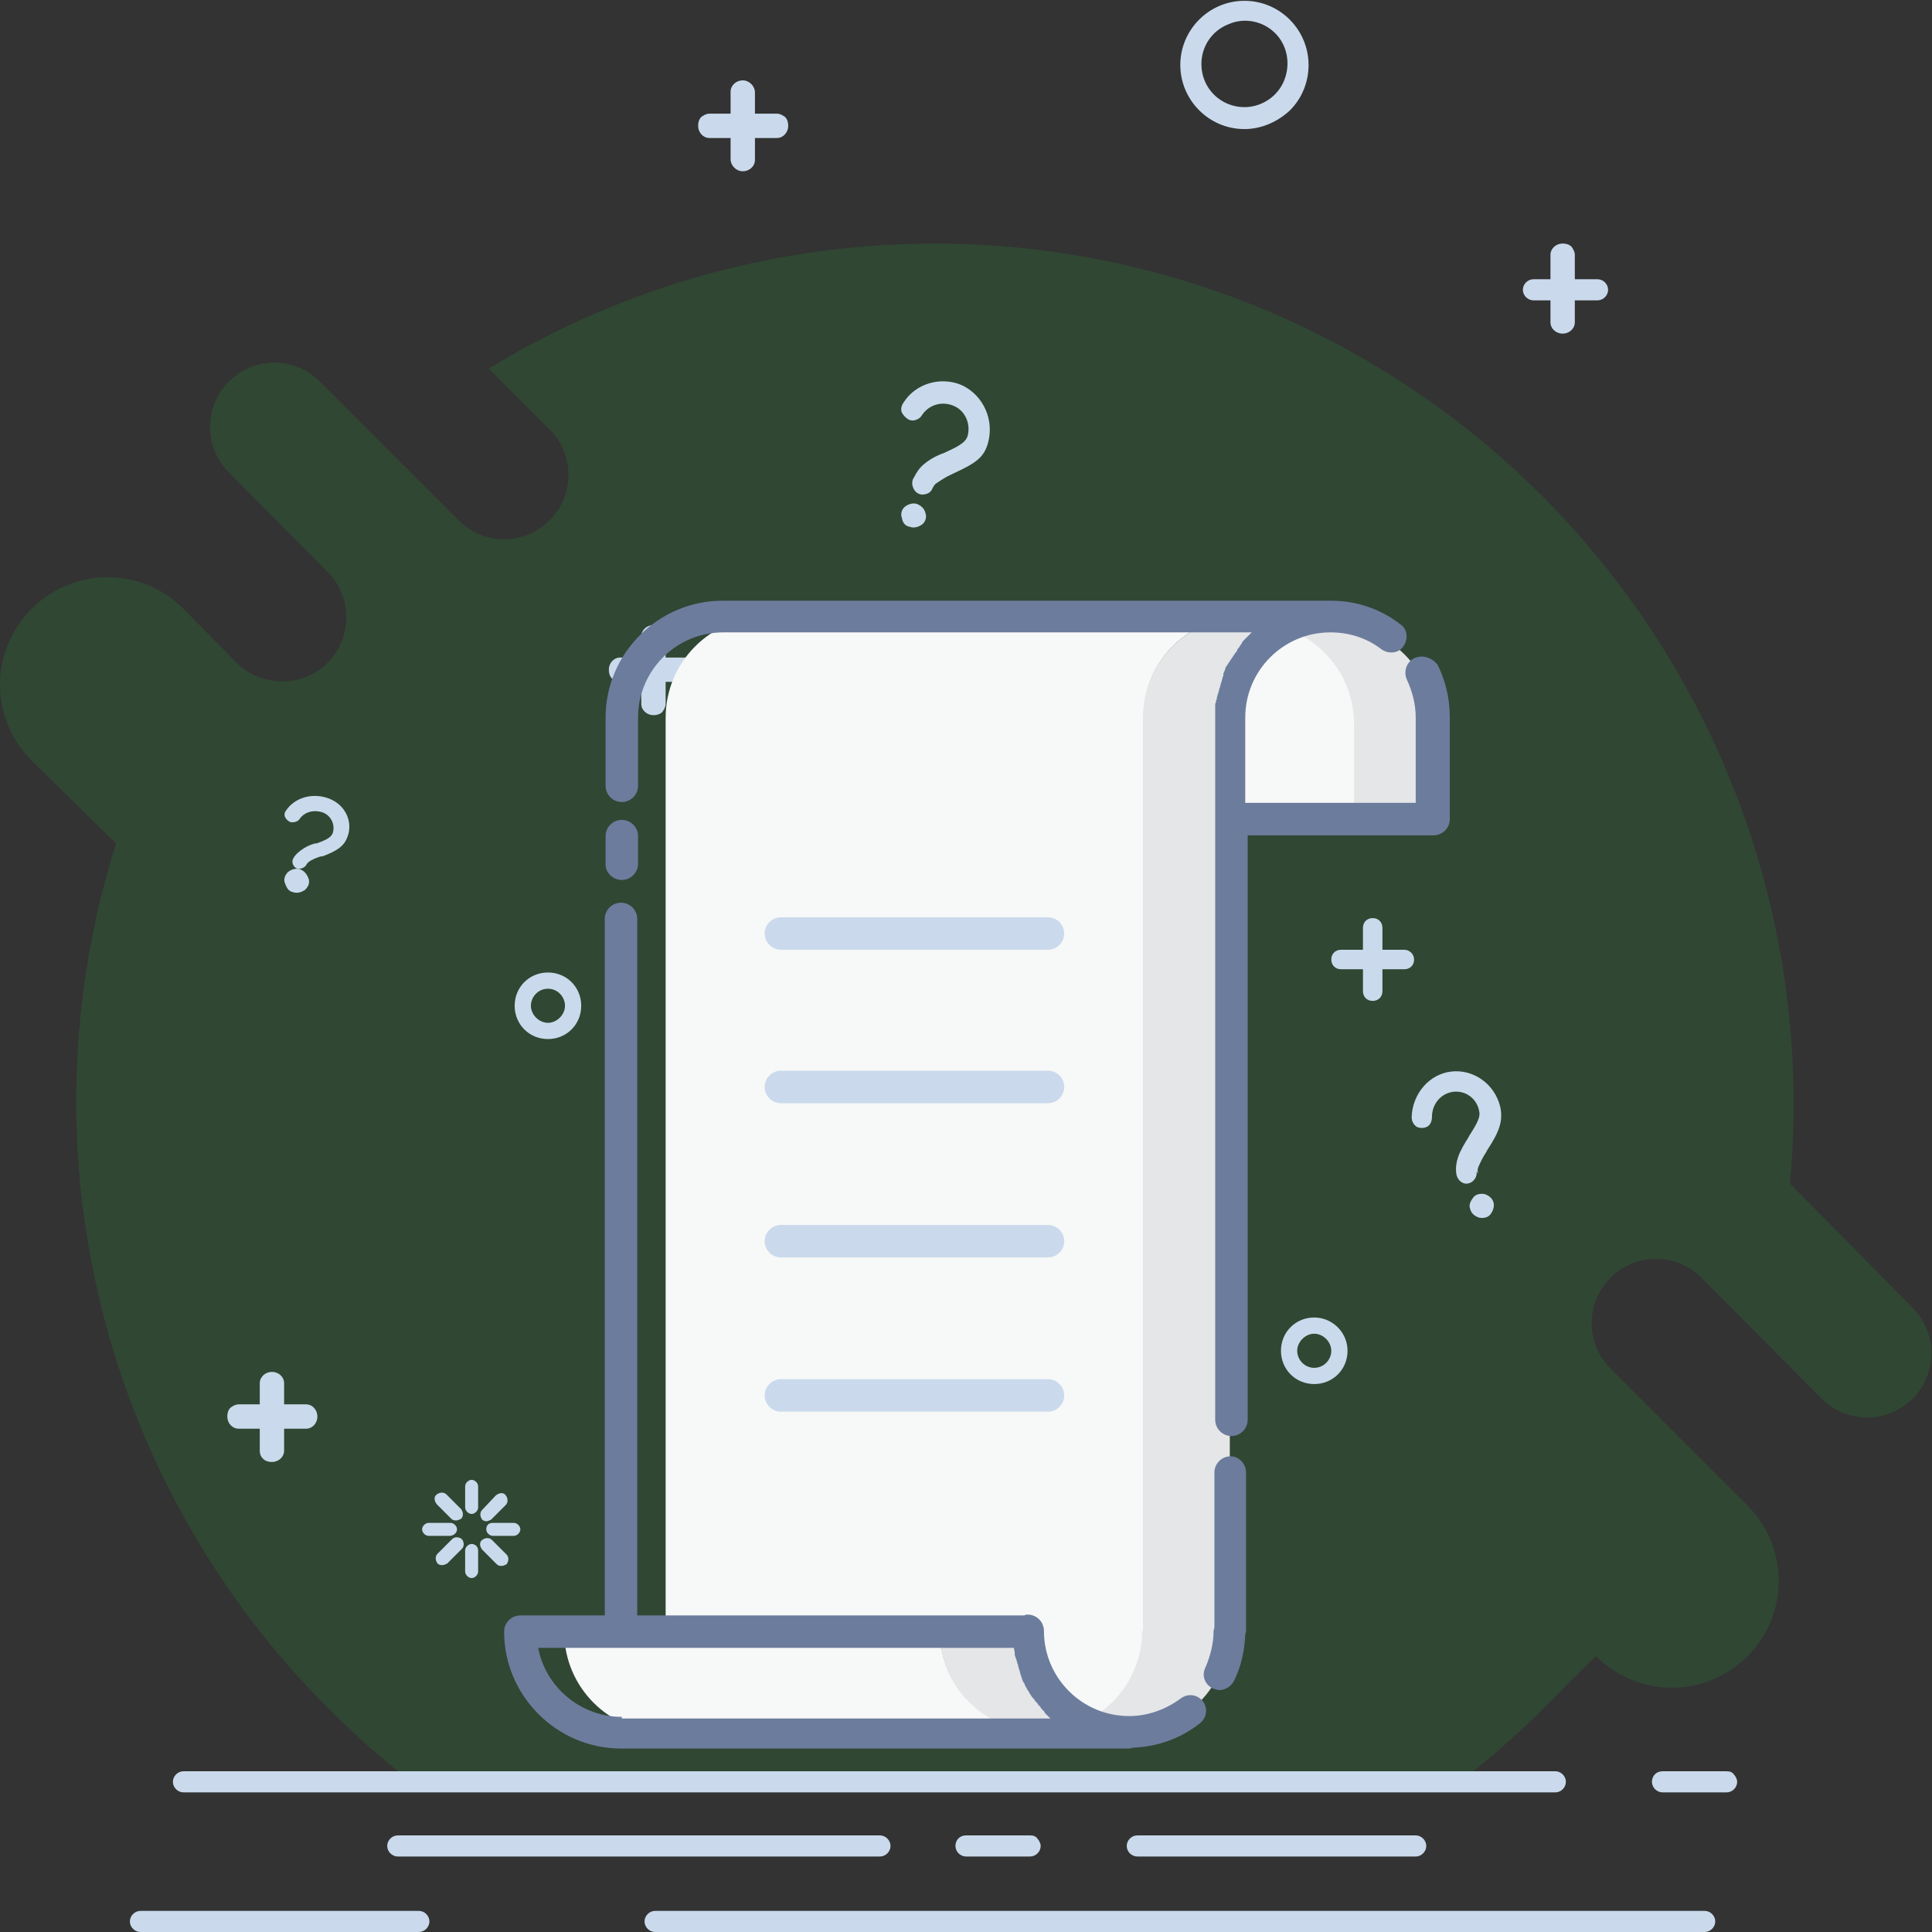 <?xml version="1.0" encoding="utf-8"?>
<!-- Generator: Adobe Illustrator 23.0.0, SVG Export Plug-In . SVG Version: 6.00 Build 0)  -->
<svg version="1.1" id="图层_1" xmlns="http://www.w3.org/2000/svg" xmlns:xlink="http://www.w3.org/1999/xlink" x="0px" y="0px"
	 viewBox="0 0 238 238" style="enable-background:new 0 0 238 238;" xml:space="preserve">
<rect x="0" y="0" width="238" height="238" fill="#333333" stroke="none"/>
<style type="text/css">
	.st0{opacity:0.19;fill:#259F38;}
	.st1{fill:#CADAEC;}
	.st2{fill:#E5E6E7;}
	.st3{fill:#F7F8F8;}
	.st4{fill:#6C7C9D;}
</style>
<title>dingdan</title>
<g id="页面-2">
	<g id="空白任务" transform="translate(-256, -451)">
		<g id="chucuola-3" transform="translate(256, 451)">
			<g id="chucuola-2">
				<g id="chucuola">
					<path id="路径" class="st0" d="M215.3,204c-5.2,5.2-13.5,5.2-18.7,0c-2.2,2.1-4.3,4.3-6.5,6.5c-3,3-6.2,5.8-9.5,8.4H49.9
						c-3.3-2.6-6.5-5.5-9.5-8.5c-27.9-27.9-38-68.9-26.1-106.5L3.9,93.7c-5.2-5.2-5.2-13.5,0-18.7c5.2-5.2,13.5-5.2,18.7,0l6.5,6.6
						c2,2,4.9,2.8,7.7,2.1c2.7-0.7,4.9-2.9,5.6-5.6s0-5.7-2.1-7.7L28.2,58.2c-3.1-3.1-3.1-8.1,0-11.2c3.1-3.1,8.1-3.1,11.2,0
						l16.8,16.8c2,2.2,5,3.1,7.8,2.4s5.1-2.9,5.8-5.8c0.7-2.8-0.2-5.8-2.4-7.8l-7.2-7.2c34.2-20.8,77.2-20.5,111.1,0.8
						s52.9,59.8,49.2,99.6l15.1,15.3c3.1,3.1,3.1,8.1,0,11.2s-8.1,3.1-11.2,0l-14.8-14.9c-3.1-3.1-8.1-3.1-11.2,0s-3.1,8.1,0,11.2
						l16.8,16.8C220.4,190.5,220.4,198.9,215.3,204L215.3,204z"/>
					<path id="形状" class="st1" d="M22.6,218.2h169c0.7,0,1.3,0.6,1.3,1.3s-0.6,1.3-1.3,1.3h-169c-0.7,0-1.3-0.6-1.3-1.3
						S21.9,218.2,22.6,218.2L22.6,218.2z M204.8,218.2h7.9c0.4,0,0.7,0.1,0.9,0.4c0.2,0.2,0.4,0.6,0.4,0.9c0,0.7-0.6,1.3-1.3,1.3
						h-7.9c-0.7,0-1.3-0.6-1.3-1.3S204,218.2,204.8,218.2L204.8,218.2z M119,226.1h7.9c0.4,0,0.7,0.1,0.9,0.4
						c0.2,0.2,0.4,0.6,0.4,0.9c0,0.7-0.6,1.3-1.3,1.3H119c-0.7,0-1.3-0.6-1.3-1.3S118.2,226.1,119,226.1L119,226.1z M17.3,235.4
						h34.3c0.7,0,1.3,0.6,1.3,1.3s-0.6,1.3-1.3,1.3H17.3c-0.7,0-1.3-0.6-1.3-1.3S16.6,235.4,17.3,235.4L17.3,235.4z M80.7,235.4H210
						c0.7,0,1.3,0.6,1.3,1.3s-0.6,1.3-1.3,1.3H80.7c-0.7,0-1.3-0.6-1.3-1.3S80,235.4,80.7,235.4L80.7,235.4z M140.1,226.1h34.3
						c0.7,0,1.3,0.6,1.3,1.3s-0.6,1.3-1.3,1.3h-34.3c-0.7,0-1.3-0.6-1.3-1.3S139.4,226.1,140.1,226.1L140.1,226.1z M49,226.1h59.4
						c0.7,0,1.3,0.6,1.3,1.3s-0.6,1.3-1.3,1.3H49c-0.7,0-1.3-0.6-1.3-1.3S48.3,226.1,49,226.1L49,226.1z M153.3,13.2
						c2.1,0,4.1-1.3,4.9-3.3s0.4-4.3-1.1-5.8s-3.8-2-5.8-1.1c-2,0.8-3.3,2.7-3.3,4.9C148,10.9,150.4,13.2,153.3,13.2L153.3,13.2z
						 M153.3,15.9c-4.4,0-7.9-3.6-7.9-7.9s3.5-7.9,7.9-7.9s7.9,3.6,7.9,7.9c0,2.1-0.8,4.1-2.3,5.6C157.4,15,155.4,15.9,153.3,15.9
						L153.3,15.9z M188.9,34.4h7.9c0.7,0,1.3,0.6,1.3,1.3s-0.6,1.3-1.3,1.3h-7.9c-0.7,0-1.3-0.6-1.3-1.3S188.2,34.4,188.9,34.4
						L188.9,34.4z"/>
					<path class="st1" d="M194,31.4v8.3c0,0.8-0.7,1.4-1.5,1.4s-1.5-0.6-1.5-1.4v-8.3c0-0.8,0.7-1.4,1.5-1.4c0.4,0,0.8,0.1,1.1,0.4
						C193.8,30.7,194,31,194,31.4L194,31.4z"/>
					<path class="st1" d="M87.4,14h8.3c0.4,0,0.7,0.2,1,0.4c0.3,0.3,0.4,0.7,0.4,1.1c0,0.8-0.6,1.5-1.4,1.5h-8.3
						c-0.8,0-1.4-0.7-1.4-1.5c0-0.4,0.1-0.8,0.4-1.1C86.7,14.2,87,14,87.4,14L87.4,14z"/>
					<path class="st1" d="M93,11.4v8.3c0,0.8-0.7,1.4-1.5,1.4S90,20.4,90,19.6v-8.3c0-0.8,0.7-1.4,1.5-1.4S93,10.6,93,11.4L93,11.4z
						"/>
					<path class="st1" d="M29.4,173h8.3c0.8,0,1.4,0.7,1.4,1.5s-0.6,1.5-1.4,1.5h-8.3c-0.8,0-1.4-0.7-1.4-1.5c0-0.4,0.1-0.8,0.4-1.1
						C28.7,173.2,29,173,29.4,173L29.4,173z"/>
					<path class="st1" d="M35,170.4v8.3c0,0.8-0.7,1.4-1.5,1.4c-0.4,0-0.8-0.1-1.1-0.4c-0.3-0.3-0.4-0.6-0.4-1v-8.3
						c0-0.8,0.7-1.4,1.5-1.4S35,169.6,35,170.4L35,170.4z"/>
					<path class="st1" d="M76.4,81h8.3c0.8,0,1.4,0.7,1.4,1.5c0,0.4-0.1,0.8-0.4,1.1c-0.3,0.3-0.6,0.4-1,0.4h-8.3
						c-0.4,0-0.7-0.2-1-0.4c-0.3-0.3-0.4-0.7-0.4-1.1C75,81.7,75.6,81,76.4,81L76.4,81z"/>
					<path class="st1" d="M82,78.4v8.3c0,0.4-0.2,0.7-0.4,1c-0.3,0.3-0.7,0.4-1.1,0.4c-0.8,0-1.5-0.6-1.5-1.4v-8.3
						c0-0.8,0.7-1.4,1.5-1.4S82,77.6,82,78.4L82,78.4z"/>
					<path class="st1" d="M114.9,60.1c0.1-0.2,0.3-0.5,0.5-0.6c0.6-0.4,1.2-0.8,1.9-1.1l0.2-0.1c2.6-1.2,3.7-1.9,4.2-3.7
						c0.8-2.8-0.5-5.8-3.1-7.1c-2.6-1.2-5.8-0.3-7.3,2.1c-0.3,0.4-0.4,1-0.1,1.4s0.7,0.8,1.2,0.8s1-0.3,1.2-0.7
						c0.9-1.3,2.5-1.7,3.9-1.1s2.1,2.2,1.7,3.7c-0.2,0.7-0.9,1.2-2.7,2l-0.2,0.1c-0.9,0.3-1.8,0.8-2.5,1.4c-0.5,0.4-0.9,1-1.2,1.6
						c-0.3,0.4-0.3,1,0,1.5s0.8,0.7,1.3,0.6S114.7,60.6,114.9,60.1L114.9,60.1z"/>
					<path class="st1" d="M112.1,64.9c0.5,0.2,1.1,0,1.5-0.3s0.6-0.9,0.4-1.4c-0.1-0.5-0.5-0.9-1-1.1c-0.5-0.2-1.1,0-1.5,0.3
						s-0.6,0.9-0.4,1.4C111.2,64.4,111.5,64.8,112.1,64.9L112.1,64.9z"/>
					<path class="st1" d="M182.1,144.6c-0.1-0.3-0.1-0.5,0-0.8c0.3-0.7,0.6-1.3,1-1.9l0.1-0.2c1.5-2.3,2-3.6,1.6-5.4
						c-0.7-2.8-3.3-4.6-6-4.3c-2.7,0.3-4.8,2.7-4.9,5.6c0,0.5,0.2,0.9,0.6,1.2c0.4,0.2,0.9,0.2,1.3,0c0.4-0.2,0.6-0.7,0.6-1.2
						c0-1.6,1.1-2.9,2.6-3.1c1.5-0.2,2.9,0.8,3.2,2.3c0.2,0.7-0.1,1.4-1.2,3.1l-0.1,0.2c-0.5,0.8-1,1.6-1.3,2.5
						c-0.2,0.6-0.3,1.3-0.2,2c0.1,0.7,0.7,1.3,1.4,1.2c0.7-0.1,1.2-0.8,1.1-1.5L182.1,144.6z"/>
					<path class="st1" d="M181.1,148.9c0.1,0.5,0.5,0.9,1.1,1.1c0.5,0.1,1.1,0,1.4-0.4s0.5-0.9,0.4-1.4c-0.1-0.5-0.5-0.9-1.1-1.1
						c-0.5-0.1-1.1,0-1.4,0.4S180.9,148.4,181.1,148.9L181.1,148.9z"/>
					<path class="st1" d="M37.7,106.6c0.1-0.2,0.2-0.3,0.3-0.4c0.4-0.3,0.9-0.5,1.5-0.7h0.2c1.9-0.7,2.7-1.3,3.1-2.4
						c0.7-1.8-0.2-3.9-2.2-4.7c-2-0.8-4.3-0.2-5.4,1.5c-0.2,0.3-0.2,0.6,0,0.9s0.5,0.5,0.8,0.5c0.3,0,0.7-0.1,0.9-0.4
						c0.6-0.9,1.8-1.2,2.9-0.8c1,0.4,1.5,1.5,1.2,2.5c-0.2,0.5-0.6,0.8-2,1.3h-0.2c-0.7,0.2-1.3,0.5-1.8,0.9c-0.4,0.3-0.7,0.6-0.9,1
						c-0.2,0.4,0,1,0.5,1.2C37,107.1,37.5,106.9,37.7,106.6L37.7,106.6z"/>
					<path class="st1" d="M36.1,109.9c0.5,0.2,1.1,0,1.5-0.3c0.4-0.4,0.6-0.9,0.4-1.4s-0.5-0.9-1-1.1c-0.5-0.2-1.1,0-1.5,0.3
						c-0.4,0.4-0.6,0.9-0.4,1.4S35.5,109.8,36.1,109.9L36.1,109.9z"/>
				</g>
				<g id="MBEfenggechangyongtubiao-fapiao" transform="translate(52, 74)">
					<path class="st2" d="M112.3,3c-1.9,0-3.8,0.4-5.4,1.2c4.2,2,7.1,6.3,7.1,11.2v12.4h10.8V15.5C124.7,8.6,119.1,3,112.3,3
						L112.3,3z"/>
					<path class="st3" d="M107.8,4c-4.2,2-7.1,6.3-7.1,11.2v12.4h14.1V15.2C114.8,10.2,111.9,6,107.8,4L107.8,4z"/>
					<path class="st2" d="M81.6,138.1c-4.2-2-7.1-6.3-7.1-11.2v0.1H63.8c0,6.9,5.6,12.4,12.4,12.4v0.1H87v-0.1
						C85.1,139.4,83.3,138.9,81.6,138.1L81.6,138.1z"/>
					<path class="st3" d="M63.8,127L63.8,127L63.8,127z"/>
					<path class="st3" d="M42.4,2c-6.9,0-12.4,5.6-12.4,12.4V127h33.8v-0.1v0.1h10.8v-0.1c0,4.9,2.9,9.2,7.1,11.2
						c4.2-2,7.1-6.3,7.1-11.2h0.1V14.4C88.8,7.6,94.3,2,101.2,2L42.4,2L42.4,2z"/>
					<path class="st3" d="M29.9,127H17.5c0,6.9,5.6,12.4,12.4,12.4h46.3v-0.1c-6.9,0-12.4-5.5-12.4-12.4L29.9,127L29.9,127z"/>
					<path class="st2" d="M101.2,2c-6.9,0-12.4,5.6-12.4,12.4v112.5h-0.1c0,4.9-2.9,9.2-7.1,11.2c1.6,0.8,3.5,1.2,5.4,1.2
						c6.9,0,12.4-5.6,12.4-12.4h0.1V14.4c0-4.9,2.9-9.2,7.1-11.2c1.6-0.8,3.5-1.2,5.4-1.2L101.2,2L101.2,2z"/>
					<path class="st1" d="M121,43h-2.7v-2.7c0-0.7-0.5-1.2-1.2-1.2s-1.2,0.5-1.2,1.2V43h-2.7c-0.7,0-1.2,0.5-1.2,1.2
						s0.5,1.2,1.2,1.2h2.7v2.7c0,0.7,0.5,1.2,1.2,1.2s1.2-0.5,1.2-1.2v-2.7h2.7c0.7,0,1.2-0.5,1.2-1.2S121.6,43,121,43z M109.9,88.3
						c-2.3,0-4.1,1.8-4.1,4.1s1.8,4.1,4.1,4.1s4.1-1.8,4.1-4.1S112.1,88.3,109.9,88.3z M109.9,94.5c-1.2,0-2.1-1-2.1-2.1
						s1-2.1,2.1-2.1s2.1,1,2.1,2.1S111.1,94.5,109.9,94.5z M15.5,54c2.3,0,4.1-1.8,4.1-4.1s-1.8-4.1-4.1-4.1s-4.1,1.8-4.1,4.1
						S13.2,54,15.5,54z M15.5,47.8c1.2,0,2.1,1,2.1,2.1s-1,2.1-2.1,2.1s-2.1-1-2.1-2.1S14.3,47.8,15.5,47.8z M6.1,108.3
						c-0.4,0-0.8,0.4-0.8,0.8v2.6c0,0.4,0.4,0.8,0.8,0.8s0.8-0.4,0.8-0.8v-2.6C6.9,108.7,6.5,108.3,6.1,108.3z M6.1,116.2
						c-0.4,0-0.8,0.4-0.8,0.8v2.6c0,0.4,0.4,0.8,0.8,0.8s0.8-0.4,0.8-0.8V117C6.9,116.5,6.5,116.2,6.1,116.2z M10.4,117.5l-1.8-1.8
						c-0.3-0.3-0.8-0.3-1.2,0s-0.3,0.8,0,1.2l1.8,1.8c0.2,0.2,0.4,0.2,0.6,0.2s0.4-0.1,0.6-0.2C10.7,118.3,10.7,117.8,10.4,117.5z
						 M3,110.1c-0.3-0.3-0.8-0.3-1.2,0s-0.3,0.8,0,1.2l1.8,1.8c0.2,0.2,0.4,0.2,0.6,0.2s0.4-0.1,0.6-0.2c0.3-0.3,0.3-0.8,0-1.2
						L3,110.1z M3.7,115.6l-1.8,1.8c-0.3,0.3-0.3,0.8,0,1.2c0.2,0.2,0.4,0.2,0.6,0.2s0.4-0.1,0.6-0.2l1.8-1.8c0.3-0.3,0.3-0.8,0-1.2
						C4.5,115.3,4,115.3,3.7,115.6z M7.9,113.4c0.2,0,0.4-0.1,0.6-0.2l1.8-1.8c0.3-0.3,0.3-0.8,0-1.2s-0.8-0.3-1.2,0L7.4,112
						c-0.3,0.3-0.3,0.8,0,1.2C7.5,113.3,7.7,113.4,7.9,113.4z M7.9,114.4c0,0.4,0.4,0.8,0.8,0.8h2.6c0.4,0,0.8-0.4,0.8-0.8
						s-0.4-0.8-0.8-0.8H8.7C8.2,113.6,7.9,113.9,7.9,114.4z M4.3,114.4c0-0.4-0.4-0.8-0.8-0.8H0.8c-0.4,0-0.8,0.4-0.8,0.8
						s0.4,0.8,0.8,0.8h2.6C3.9,115.2,4.3,114.8,4.3,114.4z"/>
					<path class="st4" d="M99.6,105.4c-1.1,0-2,0.9-2,2v19.1c0,0.1-0.1,0.3-0.1,0.4c0,1.6-0.4,3.1-1,4.5c-0.5,1-0.1,2.1,0.9,2.6
						c0.3,0.1,0.6,0.2,0.8,0.2c0.7,0,1.4-0.4,1.8-1.1c0.9-1.8,1.3-3.7,1.4-5.7c0-0.2,0.1-0.3,0.1-0.5v-19.5
						C101.5,106.3,100.6,105.4,99.6,105.4L99.6,105.4z M93.5,135.2c-1.9,1.4-4.1,2.2-6.4,2.2c-5.8,0-10.5-4.7-10.5-10.5
						c0-1.1-0.9-2-2-2c-0.2,0-0.3,0-0.4,0.1H26.5V39.2c0-1.1-0.9-2-2-2s-2,0.9-2,2V125H12.1c-1.1,0-2,0.9-2,2
						c0,7.9,6.5,14.4,14.4,14.4h62.5c0.2,0,0.3,0,0.5-0.1c3-0.1,5.9-1.1,8.3-3c0.9-0.7,1-1.9,0.4-2.7
						C95.5,134.7,94.3,134.6,93.5,135.2L93.5,135.2z M24.6,137.5c-5.1,0-9.4-3.7-10.3-8.5h58.6c0,0.2,0.1,0.4,0.1,0.6
						c0,0.1,0,0.1,0,0.2c0,0.1,0.1,0.3,0.1,0.4l0.1,0.2c0,0.1,0.1,0.3,0.1,0.4c0,0.1,0.1,0.2,0.1,0.3l0.1,0.4c0,0.1,0.1,0.2,0.1,0.3
						l0.1,0.4c0,0.1,0.1,0.2,0.1,0.3c0,0.1,0.1,0.2,0.1,0.3c0,0.1,0.1,0.2,0.1,0.3c0.1,0.1,0.1,0.2,0.2,0.3c0,0.1,0.1,0.2,0.1,0.3
						c0.1,0.1,0.1,0.2,0.2,0.3c0,0.1,0.1,0.2,0.1,0.2l0.2,0.3c0,0.1,0.1,0.2,0.1,0.2c0.1,0.1,0.1,0.2,0.2,0.3
						c0.1,0.1,0.1,0.2,0.2,0.2c0.1,0.1,0.1,0.2,0.2,0.3s0.1,0.2,0.2,0.2c0.1,0.1,0.1,0.2,0.2,0.3c0.1,0.1,0.1,0.1,0.2,0.2
						c0.1,0.1,0.1,0.2,0.2,0.3c0.1,0.1,0.1,0.1,0.2,0.2c0.1,0.1,0.2,0.2,0.2,0.3c0.1,0.1,0.1,0.1,0.2,0.2l0.2,0.2l0.2,0.2l0.1,0.1
						H24.6L24.6,137.5z M24.6,34.4c1.1,0,2-0.9,2-2V29c0-1.1-0.9-2-2-2s-2,0.9-2,2v3.5C22.6,33.5,23.5,34.4,24.6,34.4z"/>
					<path class="st4" d="M122.2,7.1c-1,0.5-1.3,1.7-0.9,2.6c0.7,1.5,1.1,3.1,1.1,4.7v10.5h-21V14.4c0-5.8,4.7-10.5,10.5-10.5
						c2.3,0,4.5,0.7,6.3,2.1c0.9,0.6,2.1,0.5,2.7-0.4s0.5-2.1-0.4-2.7C118.2,1.1,115.2,0,112,0H37c-7.9,0-14.4,6.5-14.4,14.4v8.4
						c0,1.1,0.9,2,2,2s2-0.9,2-2v-8.4c0-5.8,4.7-10.5,10.5-10.5h65.1L102,4.1c-0.1,0.1-0.2,0.2-0.3,0.3l-0.2,0.2
						c-0.1,0.1-0.2,0.2-0.3,0.3c-0.1,0.1-0.2,0.2-0.2,0.3l-0.2,0.3c-0.1,0.1-0.1,0.2-0.2,0.3s-0.2,0.2-0.2,0.3s-0.1,0.2-0.2,0.3
						c-0.1,0.1-0.1,0.2-0.2,0.3c-0.1,0.1-0.1,0.2-0.2,0.3c-0.1,0.1-0.1,0.2-0.2,0.3l-0.2,0.3c-0.1,0.1-0.1,0.2-0.2,0.3
						c-0.1,0.1-0.1,0.2-0.2,0.3S99,8.3,98.9,8.5c0,0.1-0.1,0.2-0.1,0.3c-0.1,0.1-0.1,0.2-0.1,0.4c0,0.1-0.1,0.2-0.1,0.3l-0.1,0.4
						c0,0.1-0.1,0.2-0.1,0.3s-0.1,0.3-0.1,0.4s-0.1,0.2-0.1,0.3c0,0.1-0.1,0.3-0.1,0.4c0,0.1-0.1,0.2-0.1,0.3c0,0.1-0.1,0.3-0.1,0.4
						c0,0.1,0,0.2-0.1,0.3c0,0.1,0,0.3-0.1,0.4c0,0.1,0,0.2,0,0.3c0,0.2,0,0.3,0,0.5c0,0.1,0,0.2,0,0.3c0,0.3,0,0.5,0,0.8v86.3
						c0,1.1,0.9,2,2,2s2-0.9,2-2v-72h22.9c1.1,0,2-0.9,2-2V14.4c0-2.3-0.5-4.5-1.5-6.5C124.4,7,123.2,6.6,122.2,7.1z"/>
					<path class="st1" d="M44.2,43h32.9c1.1,0,2-0.9,2-2s-0.9-2-2-2H44.2c-1.1,0-2,0.9-2,2S43.1,43,44.2,43z M44.2,61.9h32.9
						c1.1,0,2-0.9,2-2s-0.9-2-2-2H44.2c-1.1,0-2,0.9-2,2S43.1,61.9,44.2,61.9z M44.2,80.9h32.9c1.1,0,2-0.9,2-2s-0.9-2-2-2H44.2
						c-1.1,0-2,0.9-2,2S43.1,80.9,44.2,80.9z M44.2,99.9h32.9c1.1,0,2-0.9,2-2s-0.9-2-2-2H44.2c-1.1,0-2,0.9-2,2
						S43.1,99.9,44.2,99.9z"/>
				</g>
			</g>
		</g>
	</g>
</g>
</svg>
